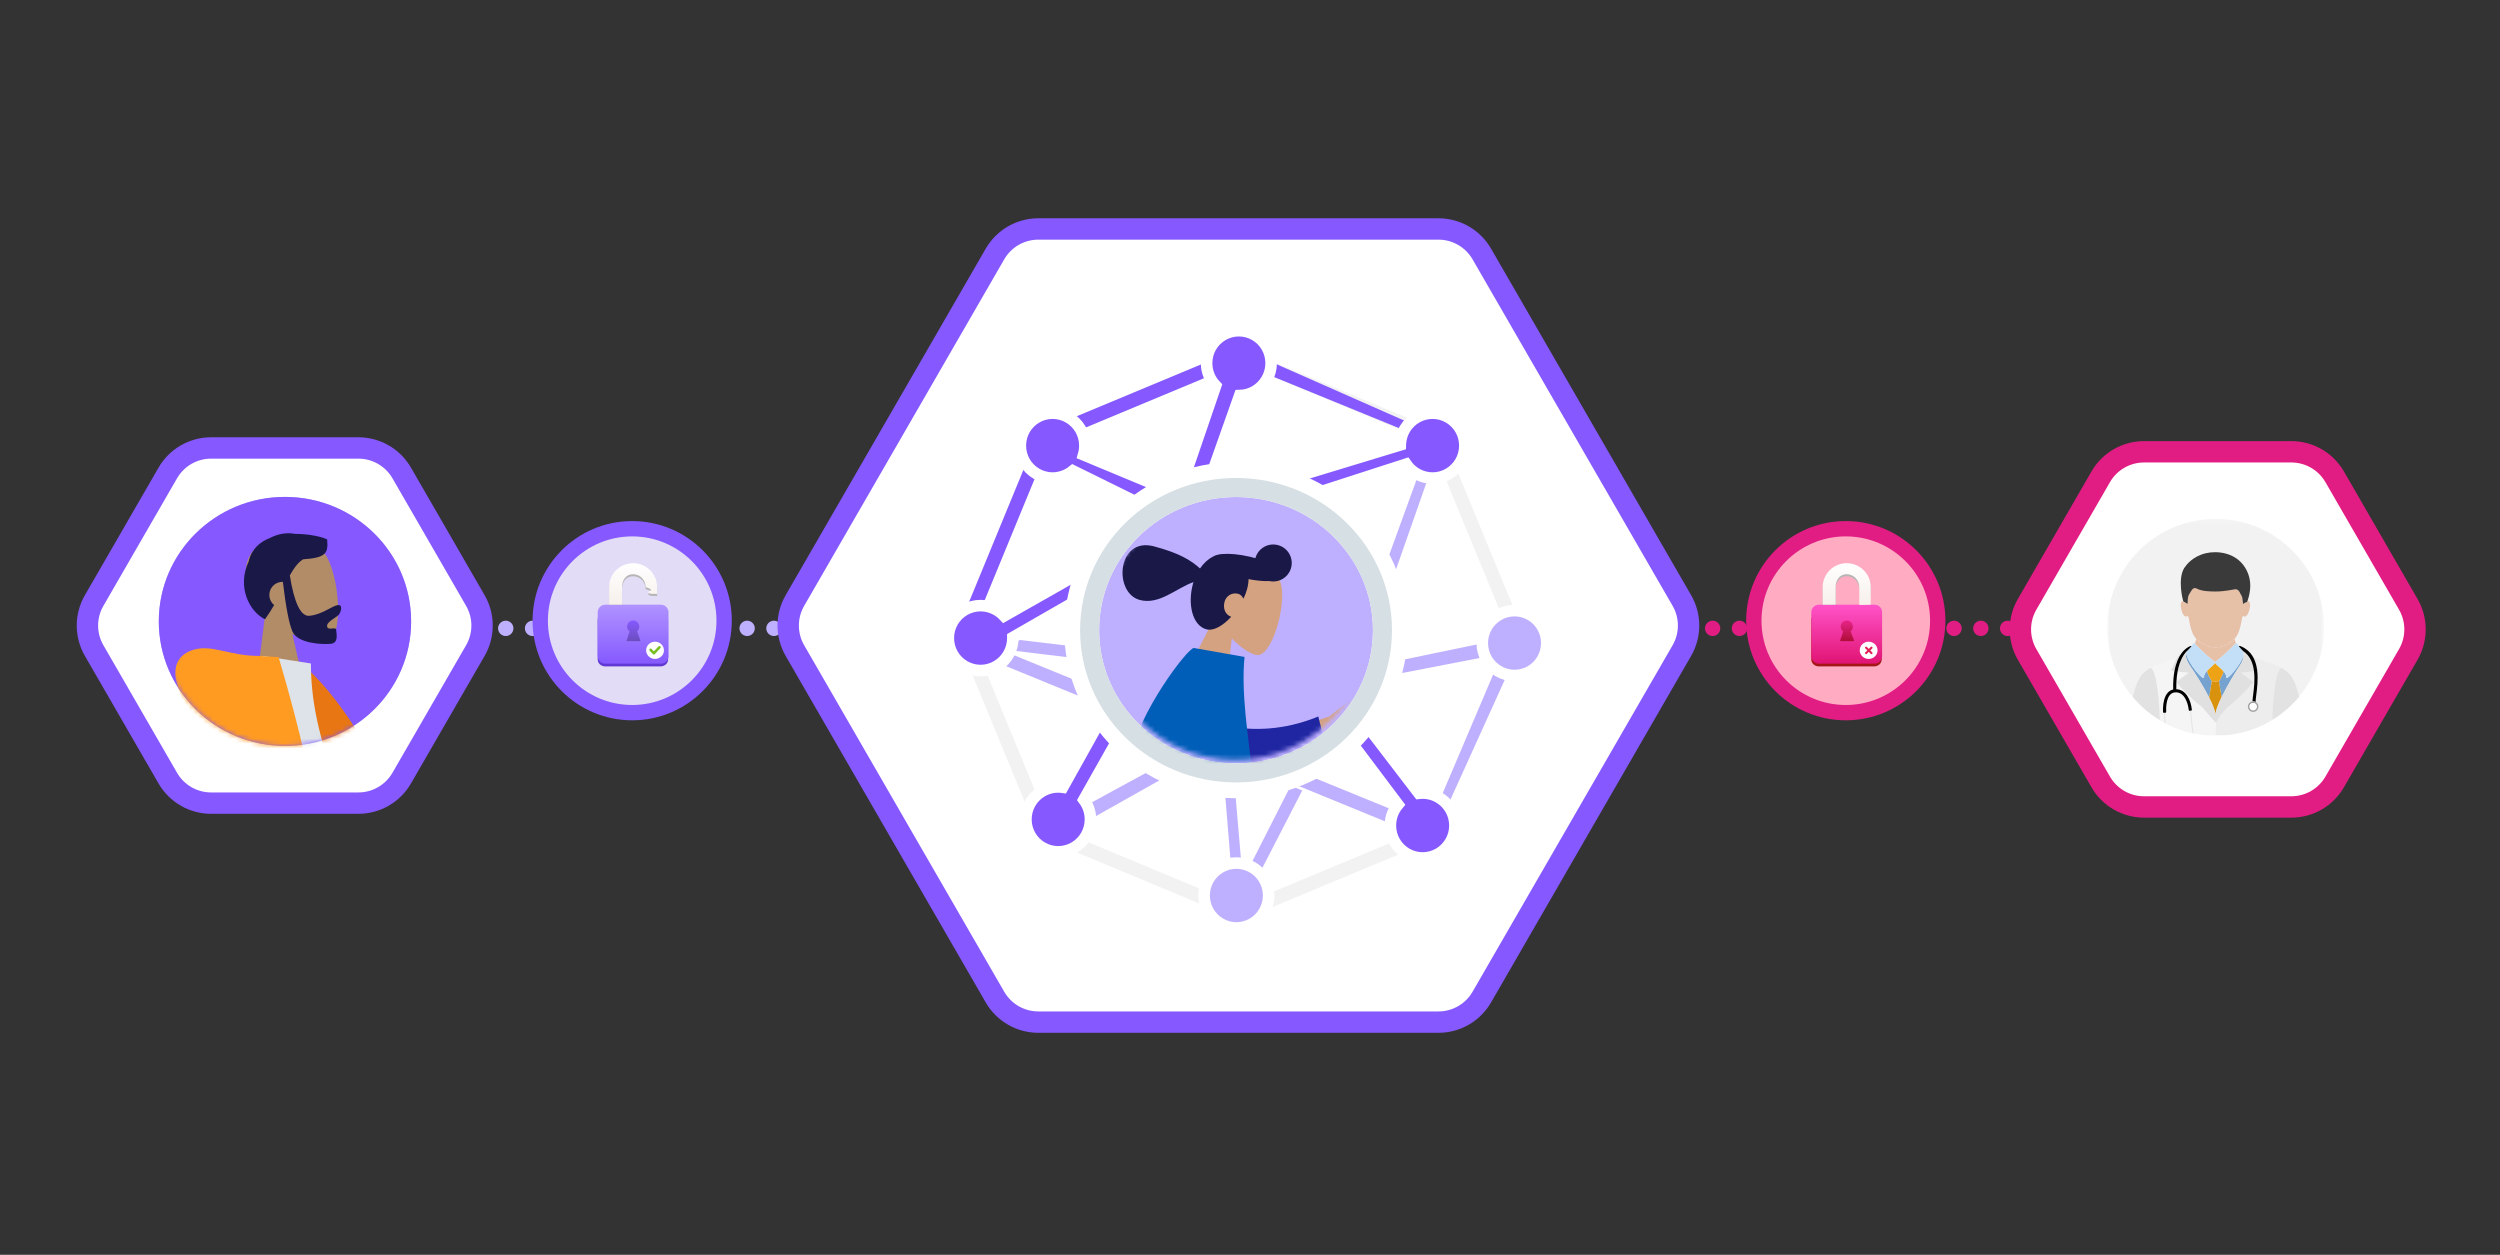 <?xml version="1.0" encoding="UTF-8"?>
<svg width="522px" height="262px" viewBox="0 0 522 262" version="1.1" xmlns="http://www.w3.org/2000/svg" xmlns:xlink="http://www.w3.org/1999/xlink">
    <rect x="0" y="0" width="522" height="262" fill="#333333" stroke="none"/>
    <title>share-it-safely-icon</title>
    <defs>
        <ellipse id="path-1" cx="28.763" cy="27.984" rx="28.585" ry="27.806"></ellipse>
        <ellipse id="path-2" cx="28.049" cy="27.27" rx="28.049" ry="27.27"></ellipse>
        <ellipse id="path-4" cx="27.768" cy="27.382" rx="27.768" ry="27.382"></ellipse>
        <polygon id="path-6" points="0 0.17 45.271 0.17 45.271 45.441 0 45.441"></polygon>
        <ellipse id="path-8" cx="26.384" cy="25.994" rx="26.345" ry="25.994"></ellipse>
        <linearGradient x1="50%" y1="0%" x2="50%" y2="100%" id="linearGradient-10">
            <stop stop-color="#B093FF" offset="0%"></stop>
            <stop stop-color="#8559FF" offset="100%"></stop>
        </linearGradient>
        <linearGradient x1="50%" y1="0.905%" x2="50%" y2="100%" id="linearGradient-11">
            <stop stop-color="#FFFFFF" offset="0%"></stop>
            <stop stop-color="#F7F0EB" offset="100%"></stop>
        </linearGradient>
        <linearGradient x1="50%" y1="100%" x2="50%" y2="3.061617e-15%" id="linearGradient-12">
            <stop stop-color="#6C4EBE" offset="0%"></stop>
            <stop stop-color="#8559FF" offset="100%"></stop>
        </linearGradient>
        <linearGradient x1="50%" y1="0%" x2="50%" y2="97.858%" id="linearGradient-13">
            <stop stop-color="#FF53C8" offset="0%"></stop>
            <stop stop-color="#E11575" offset="100%"></stop>
        </linearGradient>
        <linearGradient x1="50%" y1="0.905%" x2="50%" y2="100%" id="linearGradient-14">
            <stop stop-color="#FFFFFF" offset="0%"></stop>
            <stop stop-color="#F7F0EB" offset="100%"></stop>
        </linearGradient>
        <linearGradient x1="50%" y1="100%" x2="50%" y2="3.061617e-15%" id="linearGradient-15">
            <stop stop-color="#AF0D38" offset="0%"></stop>
            <stop stop-color="#E72387" offset="100%"></stop>
        </linearGradient>
    </defs>
    <g id="Page-1" stroke="none" stroke-width="1" fill="none" fill-rule="evenodd">
        <g id="solid-homepage-new-scaled-graphics-V2" transform="translate(-127, -1882)">
            <g id="share-it-safely-icon" transform="translate(127, 1882)">
                <g id="Group-8">
                    <line x1="83.2" y1="131.2" x2="232.8" y2="131.2" id="Path-13" stroke="#BFB0FF" stroke-width="3.2" stroke-linecap="round" stroke-linejoin="round" stroke-dasharray="0,5.6"></line>
                    <line x1="318.4" y1="131.2" x2="468" y2="131.2" id="Path-13" stroke="#E11D84" stroke-width="3.2" stroke-linecap="round" stroke-linejoin="round" stroke-dasharray="0,5.6"></line>
                    <g id="Group-7">
                        <g id="Group-12" transform="translate(127.962, 0)">
                            <g id="Group-5-Copy">
                                <path d="M135.838,38.014 L208.195,79.79 C211.428,81.656 213.419,85.105 213.419,88.838 L213.419,172.389 C213.419,176.122 211.428,179.571 208.195,181.438 L135.838,223.213 C132.605,225.08 128.622,225.08 125.389,223.213 L53.032,181.438 C49.799,179.571 47.808,176.122 47.808,172.389 L47.808,88.838 C47.808,85.105 49.799,81.656 53.032,79.79 L125.389,38.014 C128.622,36.148 132.605,36.148 135.838,38.014 Z" id="Polygon" stroke="#8559FF" stroke-width="4.461" fill="#FFFFFF" transform="translate(130.614, 130.614) rotate(30) translate(-130.614, -130.614) "></path>
                                <g id="Group" transform="translate(70.047, 68.893)">
                                    <polygon id="Path-25" stroke="#FFFFFF" stroke-width="0.582" fill="#BFB0FF" points="61.631 113.932 64.556 114.932 84.804 75.635 102.67 24.675 99.47 25.73 81.927 73.974"></polygon>
                                    <polygon id="Path-24" stroke="#FFFFFF" stroke-width="0.582" fill="#BFB0FF" points="24.458 101.306 78.297 71.998 117.189 63.961 117.189 67.587 78.297 75.113 24.458 105.426"></polygon>
                                    <polygon id="Path-24" stroke="#FFFFFF" stroke-width="0.582" fill="#BFB0FF" points="6.736 63.467 78.297 71.998 117.189 63.961 117.189 67.587 78.297 75.113 6.736 66.422"></polygon>
                                    <polygon id="Path-24" stroke="#FFFFFF" stroke-width="0.582" fill="#BFB0FF" points="55.883 45.995 61.99 117.425 59.436 120.54 53.328 45.995"></polygon>
                                    <polygon id="Path-24" stroke="#FFFFFF" stroke-width="0.582" fill="#BFB0FF" points="9.291 65.796 95.769 101.118 94.38 104.233 9.066 69.291"></polygon>
                                    <path d="M60.926,3.801 L102.91,21.302 L120.301,63.554 L102.91,105.806 L60.926,123.307 L18.941,105.806 L1.551,63.554 L18.941,21.302 L60.926,3.801 Z M60.926,6.932 L21.141,23.516 L4.662,63.554 L21.141,103.592 L60.926,120.176 L100.71,103.592 L117.189,63.554 L100.71,23.516 L60.926,6.932 Z" id="Combined-Shape" fill="#D8D8D8" opacity="0.321"></path>
                                    <path d="M60.926,3.801 L102.093,21.969 L99.905,22.874 L60.926,6.932 L21.141,23.516 L5.3,62.003 L1.551,63.554 L18.941,21.302 L60.926,3.801 Z" id="Combined-Shape" fill="#8559FF"></path>
                                    <polygon id="Path-2" stroke="#FFFFFF" stroke-width="1.165" fill="#BFB0FF" points="115.427 66.542 101.114 100.208 103.034 103.476 120.301 65.381"></polygon>
                                    <path d="M121.595,59.51 C123.68,60.721 124.963,62.95 124.963,65.362 L124.963,65.399 C124.963,67.811 123.68,70.04 121.595,71.251 C119.512,72.461 116.941,72.461 114.858,71.251 C112.773,70.04 111.49,67.811 111.49,65.399 L111.49,65.362 C111.49,62.95 112.773,60.721 114.858,59.51 C116.941,58.3 119.512,58.3 121.595,59.51 Z" id="Polygon-Copy-8" stroke="#FFFFFF" stroke-width="2.411" fill="#BFB0FF"></path>
                                    <path d="M63.516,112.218 C65.601,113.429 66.884,115.659 66.884,118.07 L66.884,118.107 C66.884,120.519 65.601,122.748 63.516,123.96 C61.434,125.17 58.862,125.17 56.78,123.96 C54.695,122.748 53.412,120.519 53.412,118.107 L53.412,118.07 C53.412,115.659 54.695,113.429 56.78,112.218 C58.862,111.008 61.434,111.008 63.516,112.218 Z" id="Polygon-Copy" stroke="#FFFFFF" stroke-width="2.411" fill="#BFB0FF"></path>
                                    <path d="M64.035,1.061 C66.12,2.272 67.403,4.502 67.403,6.913 L67.403,6.95 C67.403,9.362 66.12,11.591 64.035,12.803 C63.04,13.381 61.935,13.682 60.824,13.709 L54.654,31.152 C55.635,31.415 56.588,31.807 57.487,32.327 L58.031,32.641 C58.859,33.12 59.589,33.714 60.21,34.396 L94.379,24.008 L94.383,23.877 C94.47,21.565 95.735,19.451 97.746,18.282 C99.828,17.072 102.4,17.072 104.482,18.282 C106.567,19.494 107.85,21.723 107.85,24.135 L107.85,24.172 C107.85,26.583 106.567,28.813 104.482,30.024 C102.4,31.234 99.828,31.234 97.746,30.024 C96.87,29.516 96.136,28.827 95.579,28.021 L62.409,38.75 C62.631,39.862 62.648,41.026 62.434,42.187 L61.994,44.57 C61.779,45.738 61.367,46.841 60.791,47.839 L75.803,67.433 C77.702,66.672 79.866,66.814 81.666,67.859 C83.751,69.071 85.034,71.3 85.034,73.712 L85.034,73.749 C85.034,75.217 84.558,76.617 83.716,77.762 L98.258,96.744 C99.675,96.577 101.133,96.865 102.408,97.606 C104.493,98.817 105.776,101.046 105.776,103.458 L105.776,103.495 C105.776,105.907 104.493,108.136 102.408,109.347 C100.326,110.557 97.754,110.557 95.672,109.347 C93.587,108.136 92.304,105.907 92.304,103.495 L92.304,103.458 C92.304,101.842 92.879,100.309 93.886,99.108 L79.768,80.346 C78.142,80.711 76.412,80.463 74.929,79.601 C72.844,78.39 71.561,76.16 71.561,73.749 L71.561,73.712 C71.561,72.574 71.847,71.477 72.367,70.509 L57.782,51.123 C57.026,51.652 56.193,52.083 55.299,52.398 C54.832,52.562 54.358,52.693 53.881,52.79 L28.299,98.085 C29.178,99.244 29.676,100.675 29.676,102.176 L29.676,102.214 C29.676,104.625 28.393,106.854 26.307,108.066 C24.225,109.276 21.654,109.276 19.571,108.066 C17.486,106.854 16.203,104.625 16.203,102.214 L16.203,102.176 C16.203,99.765 17.486,97.536 19.571,96.324 C20.901,95.552 22.429,95.272 23.903,95.486 L47.968,52.335 C46.918,51.945 45.921,51.39 45.019,50.675 L44.545,50.299 C43.607,49.556 42.817,48.674 42.192,47.697 L13.472,64.198 C13.472,64.238 13.473,64.278 13.473,64.318 L13.473,64.355 C13.473,66.767 12.19,68.996 10.104,70.208 C8.022,71.418 5.451,71.418 3.368,70.208 C1.283,68.996 9.14230919e-13,66.767 9.09494702e-13,64.355 L9.09494702e-13,64.318 C9.08311199e-13,61.907 1.283,59.677 3.368,58.466 C5.451,57.256 8.022,57.256 10.104,58.466 C10.69,58.806 11.213,59.227 11.662,59.71 L40.591,43.269 C40.462,42.239 40.484,41.182 40.667,40.129 L40.757,39.61 C40.911,38.722 41.176,37.869 41.538,37.067 L26.017,29.42 C25.744,29.642 25.452,29.844 25.143,30.024 C23.06,31.234 20.489,31.234 18.406,30.024 C16.321,28.813 15.038,26.583 15.038,24.172 L15.038,24.135 C15.038,21.723 16.321,19.494 18.406,18.282 C20.489,17.072 23.06,17.072 25.143,18.282 C27.228,19.494 28.511,21.723 28.511,24.135 L28.511,24.172 C28.511,24.826 28.416,25.466 28.237,26.076 L44.811,32.972 C45.51,32.446 46.279,32.002 47.106,31.657 C47.79,31.371 48.494,31.154 49.207,31.004 L55.826,11.649 C54.626,10.404 53.93,8.727 53.93,6.95 L53.93,6.913 C53.93,4.502 55.213,2.272 57.298,1.061 C59.381,-0.149 61.952,-0.149 64.035,1.061 Z" id="Combined-Shape" stroke="#FFFFFF" stroke-width="2.411" fill="#8559FF"></path>
                                </g>
                                <g id="A-Human/Standing" transform="translate(101.36, 103.6)">
                                    <g id="Mask">
                                        <g id="path-10-link" transform="translate(0.715, 0.715)" fill="#000000" fill-rule="nonzero">
                                            <ellipse id="path-10" cx="28.049" cy="27.27" rx="28.049" ry="27.27"></ellipse>
                                        </g>
                                        <g id="Oval">
                                            <ellipse stroke="#FFFFFF" stroke-width="7.28" fill="#BFB0FF" fill-rule="evenodd" cx="28.763" cy="27.984" rx="32.225" ry="31.446"></ellipse>
                                            <ellipse stroke="#D6DFE3" stroke-width="3.976" cx="28.763" cy="27.984" rx="30.573" ry="29.794"></ellipse>
                                        </g>
                                    </g>
                                    <g id="A-Human/Sitting-Clipped" transform="translate(0.715, 1.505)">
                                        <mask id="mask-3" fill="white">
                                            <use xlink:href="#path-2"></use>
                                        </mask>
                                        <g id="path-10"></g>
                                    </g>
                                </g>
                            </g>
                            <g id="humaaan-12" transform="translate(127.438, 132.2) scale(-1, 1) translate(-127.438, -132.2) translate(96.438, 103.2)">
                                <g id="Mask" transform="translate(2.4, 0)">
                                    <ellipse id="Oval" cx="29.31" cy="28.925" rx="28.925" ry="28.539"></ellipse>
                                </g>
                                <g id="Clipped" transform="translate(0.743, 0.743)">
                                    <mask id="mask-5" fill="white">
                                        <use xlink:href="#path-4"></use>
                                    </mask>
                                    <g id="path-13"></g>
                                    <g id="Group" mask="url(#mask-5)">
                                        <g transform="translate(21.549, 49.071) scale(-1, 1) translate(-21.549, -49.071) translate(-17.951, 1.571)">
                                            <g id="Head/Front/Pony" transform="translate(25.753, 21.479) rotate(15) translate(-25.753, -21.479) translate(7.753, 4.479)">
                                                <g id="Head" transform="translate(18.545, 4.256)" fill="#D4A181" fill-rule="nonzero">
                                                    <path d="M14.734,3.527 C16.972,7.697 16.706,18.276 13.813,19.021 C12.66,19.319 10.202,18.59 7.7,17.083 L9.271,28.186 L0,28.186 L3.192,13.317 C1.412,11.229 0.207,8.669 0.408,5.802 C0.988,-2.461 12.496,-0.644 14.734,3.527 Z" id="Path"></path>
                                                </g>
                                                <path d="M30.52,0.009 C32.653,0.009 34.382,1.738 34.382,3.87 C34.382,5.933 32.765,7.617 30.728,7.726 C29.564,8.085 28.068,8.349 26.408,8.46 C26.569,9.065 26.657,9.753 26.657,10.531 C26.657,11.218 26.581,11.947 26.441,12.686 C26.082,12.258 25.6,11.979 25.112,11.979 C23.745,11.979 22.794,13.102 22.794,14.295 C22.794,15.809 23.669,16.905 24.945,16.992 C23.796,19.198 22.206,20.859 20.617,20.859 C17.6,20.859 15.455,16.827 15.455,12.492 C15.455,12.34 15.458,12.19 15.464,12.04 C12.272,14.227 9.813,18.542 5.59,18.542 C-0.156,18.542 -2.437,6.959 5.59,6.959 C11.049,6.959 13.734,7.755 16.048,8.931 C16.504,7.645 17.2,6.564 18.05,5.809 C18.255,5.579 18.571,5.357 18.98,5.151 C19.224,5.017 19.477,4.908 19.737,4.826 C21.132,4.313 23.156,3.951 25.417,3.872 C25.839,3.857 26.253,3.853 26.657,3.858 C26.663,1.731 28.39,0.009 30.52,0.009 Z" id="hair" fill="#191847" fill-rule="nonzero"></path>
                                            </g>
                                            <g id="Body/Pointing-Forward" transform="translate(39.496, 60.831) rotate(10) translate(-39.496, -60.831) translate(4.496, 32.831)">
                                                <path d="M62.839,17.919 C64.512,17.574 68.597,14.537 69.301,15.154 C70.342,16.066 69.414,18.867 68.32,20.261 C66.275,22.865 64.582,23.755 60.398,24.921 C58.211,25.531 55.845,26.753 53.302,28.588 L52.967,22.68 L58.856,19.446 C59.683,16.303 60.67,14.722 61.82,14.702 C62.703,14.291 61.165,18.263 62.839,17.919 Z M52.702,4.456 C51.621,6.375 50.57,8.442 51.121,9.033 C51.672,9.624 53.045,8.798 53.703,9.78 C54.141,10.435 51.794,11.469 46.662,12.883 L36.919,21.799 L31.968,16.487 L45.376,9.147 C47.605,6.5 49.802,4.445 51.966,2.981 C52.627,2.705 53.784,2.538 52.702,4.456 Z" id="Skin" fill="#D4A181" fill-rule="nonzero"></path>
                                                <path d="M25.873,13.417 C30.519,14.103 36.859,14.103 44.122,10.961 L45.799,17.149 C40.531,20.944 33.543,23.64 27.97,22.597 C23.579,21.774 22.17,16.084 25.873,13.417 Z" id="Sleeve" fill="#2026A2" fill-rule="nonzero" transform="translate(34.773, 16.892) rotate(-9) translate(-34.773, -16.892) "></path>
                                                <path d="M25.751,-1.65512699e-14 C26.343,7.594 29.319,15.964 31.762,24.233 C36.747,25.476 45.108,24.01 56.844,19.836 C59.754,25.855 61.1,30.147 60.88,32.71 C50.812,37.968 42.182,40.311 35.073,40.465 C35.302,44.68 34.789,48.693 33.064,52.359 C29.518,59.895 8.756,52.916 1.775,54.29 C-2.597,40.098 5.856,34.331 5.862,25.25 C5.87,15.306 13.858,-1.65512699e-14 15.033,-1.65512699e-14 L15.033,-1.65512699e-14 L25.751,-1.65512699e-14 Z" id="Clothes" fill="#005EB8" fill-rule="nonzero"></path>
                                            </g>
                                        </g>
                                    </g>
                                </g>
                            </g>
                        </g>
                        <path d="M468.28,91.614 L494.911,106.99 C498.144,108.856 500.135,112.305 500.135,116.038 L500.135,146.789 C500.135,150.522 498.144,153.971 494.911,155.838 L468.28,171.213 C465.047,173.08 461.064,173.08 457.832,171.213 L431.2,155.838 C427.968,153.971 425.976,150.522 425.976,146.789 L425.976,116.038 C425.976,112.305 427.968,108.856 431.2,106.99 L457.832,91.614 C461.064,89.748 465.047,89.748 468.28,91.614 Z" id="Polygon-Copy-6" stroke="#E11D84" stroke-width="4.461" fill="#FFFFFF" transform="translate(463.056, 131.414) rotate(30) translate(-463.056, -131.414) "></path>
                        <g id="Group-54" transform="translate(440, 108)">
                            <g id="Group-3" transform="translate(0, 0.166)">
                                <mask id="mask-7" fill="white">
                                    <use xlink:href="#path-6"></use>
                                </mask>
                                <g id="Clip-2"></g>
                                <path d="M45.271,22.806 C45.271,35.307 35.137,45.441 22.635,45.441 C10.134,45.441 -0,35.307 -0,22.806 C-0,10.304 10.134,0.17 22.635,0.17 C35.137,0.17 45.271,10.304 45.271,22.806" id="Fill-1" fill="#F2F2F2" mask="url(#mask-7)"></path>
                            </g>
                            <path d="M22.513,30.269 C22.521,30.248 22.533,30.228 22.555,30.212 C25.438,28.004 26.446,26.577 26.868,26.34 C26.73,26.006 26.638,25.675 26.577,25.358 C26.472,25.459 26.366,25.557 26.257,25.653 C25.917,25.951 25.554,26.224 25.164,26.453 C24.831,26.648 24.479,26.81 24.111,26.927 C23.777,27.035 23.433,27.105 23.083,27.141 C22.65,27.184 22.205,27.171 21.775,27.103 C21.421,27.047 21.075,26.952 20.742,26.822 C20.368,26.675 20.013,26.483 19.679,26.261 C19.287,25.999 18.924,25.695 18.585,25.369 C18.519,25.705 18.418,26.059 18.264,26.413 C18.743,26.795 19.806,28.17 22.472,30.212 C22.493,30.228 22.506,30.248 22.513,30.269 Z" id="Fill-4" fill="#E7C0A8"></path>
                            <path d="M17.452,31.297 C18.202,32.361 20.011,35.172 21.269,37.668 C21.53,35.981 21.743,34.657 21.828,34.19 C21.767,34.154 21.712,34.108 21.685,34.048 C21.309,33.207 20.892,32.735 20.871,32.024 C20.469,32.459 20.164,32.921 20.204,33.352 C20.318,34.559 16.643,30.271 16.491,28.412 C16.49,28.412 16.489,28.413 16.488,28.413 C16.486,28.419 16.484,28.424 16.483,28.43 C16.427,28.666 16.121,29.41 17.452,31.297 Z" id="Fill-6" fill="#76A2CF"></path>
                            <path d="M14.628,29.313 C14.572,29.349 14.517,29.387 14.462,29.425 C14.506,29.409 14.544,29.397 14.584,29.383 C14.599,29.359 14.613,29.336 14.628,29.313" id="Fill-8" fill="#76A2CF"></path>
                            <path d="M23.317,34.19 C23.401,34.649 23.609,35.938 23.864,37.585 C25.061,35.116 26.752,32.362 27.474,31.298 C28.391,29.947 28.491,29.173 28.474,28.765 C27.963,30.759 24.715,34.488 24.822,33.352 C24.859,32.962 24.613,32.547 24.269,32.15 C24.205,32.794 23.814,33.257 23.461,34.048 C23.434,34.108 23.379,34.154 23.317,34.19" id="Fill-10" fill="#76A2CF"></path>
                            <path d="M21.775,27.103 C22.205,27.171 22.65,27.184 23.083,27.141 C23.432,27.105 23.777,27.035 24.111,26.927 C24.479,26.809 24.831,26.648 25.164,26.453 C25.554,26.224 25.917,25.951 26.257,25.653 C26.366,25.557 26.472,25.459 26.577,25.358 C28.038,23.947 28.026,20.385 28.378,20.637 C29.184,21.178 29.699,19.567 29.8,18.611 C29.884,17.818 29.597,17.414 29.268,17.525 C29.199,17.868 28.668,17.732 28.458,18.076 C28.246,18.423 28.337,16.85 28.034,16.405 C27.731,15.96 27.566,15.178 26.929,15.059 C26.293,14.941 21.641,15.456 18.817,13.954 C17.835,13.432 17.672,15.249 17.127,16.05 C16.581,16.85 16.975,18.334 16.642,18.037 C16.519,17.928 16.396,17.856 16.282,17.798 C16.267,17.792 16.25,17.783 16.233,17.773 C16.067,17.691 15.93,17.632 15.862,17.52 C15.541,17.431 15.268,17.834 15.349,18.611 C15.45,19.567 15.966,21.178 16.772,20.637 C17.124,20.385 17.111,23.947 18.572,25.357 C18.576,25.361 18.581,25.365 18.585,25.369 C18.924,25.695 19.287,25.999 19.679,26.26 C20.013,26.483 20.368,26.675 20.742,26.822 C21.075,26.952 21.422,27.047 21.775,27.103 Z" id="Fill-12" fill="#E7C0A8"></path>
                            <path d="M16.282,17.798 C16.396,17.856 16.519,17.928 16.642,18.037 C16.975,18.334 16.581,16.85 17.127,16.049 C17.672,15.249 17.835,14.432 18.817,14.954 C19.741,15.446 21.372,15.499 22.482,15.508 C24.766,15.525 26.501,14.979 26.929,15.059 C27.565,15.178 27.731,15.961 28.034,16.406 C28.337,16.85 28.246,18.423 28.458,18.076 C28.668,17.732 29.199,17.868 29.268,17.525 C29.269,17.522 29.271,17.52 29.271,17.517 C29.332,17.161 30.821,13.795 28.791,10.532 C26.761,7.269 22.858,6.981 20.626,7.504 C17.745,8.179 16.509,9.966 16.055,10.618 C14.631,12.962 15.79,17.391 15.855,17.51 C15.857,17.513 15.86,17.516 15.863,17.52 C15.93,17.632 16.066,17.691 16.232,17.773 C16.249,17.781 16.265,17.789 16.282,17.798 Z" id="Fill-14" fill="#3A3A3A"></path>
                            <path d="M23.046,34.258 L22.66,34.283 L22.66,34.294 L22.573,34.289 L22.485,34.294 L22.485,34.283 L22.1,34.258 C22.017,34.253 21.932,34.247 21.86,34.211 C21.848,34.206 21.839,34.197 21.828,34.19 C21.743,34.657 21.53,35.981 21.269,37.668 C21.952,39.022 22.472,40.284 22.573,41.123 C22.675,40.266 23.192,38.97 23.864,37.585 C23.609,35.938 23.401,34.649 23.317,34.19 C23.306,34.197 23.297,34.206 23.286,34.211 C23.214,34.247 23.128,34.253 23.046,34.258 Z" id="Fill-16" fill="#D9920D"></path>
                            <path d="M21.828,34.19 C21.839,34.197 21.848,34.206 21.86,34.211 C21.932,34.247 22.017,34.253 22.1,34.258 L22.486,34.283 L22.486,34.294 L22.573,34.289 L22.66,34.294 L22.66,34.283 L23.046,34.258 C23.128,34.253 23.214,34.247 23.286,34.211 C23.297,34.206 23.306,34.197 23.317,34.19 C23.379,34.154 23.434,34.108 23.461,34.048 C23.814,33.257 24.205,32.794 24.268,32.15 C23.616,31.397 22.613,30.707 22.513,30.364 C22.42,30.688 21.52,31.321 20.871,32.024 C20.892,32.736 21.309,33.207 21.685,34.048 C21.712,34.108 21.767,34.154 21.828,34.19 Z" id="Fill-18" fill="#EEA317"></path>
                            <path d="M17.55,26.961 C17.366,27.205 17.031,27.562 16.826,27.759 C16.717,27.891 16.564,28.117 16.49,28.405 C16.49,28.407 16.49,28.41 16.491,28.412 C16.643,30.271 20.318,34.559 20.204,33.352 C20.163,32.921 20.469,32.459 20.871,32.024 C21.52,31.321 22.419,30.688 22.513,30.364 C22.613,30.707 23.616,31.397 24.269,32.15 C24.613,32.547 24.859,32.962 24.822,33.352 C24.715,34.488 27.963,30.759 28.474,28.765 C28.467,28.595 28.44,28.487 28.443,28.43 C28.454,28.216 28.413,28.056 28.356,27.932 C28.258,27.797 28.125,27.686 28.023,27.576 C28.012,27.563 28.002,27.552 27.99,27.541 C27.935,27.485 27.879,27.427 27.818,27.361 C27.727,27.265 27.639,27.167 27.479,26.957 C27.472,26.948 27.465,26.935 27.457,26.928 C27.458,26.927 27.459,26.927 27.46,26.926 C27.338,26.765 27.214,26.589 27.09,26.38 C27.039,26.293 26.97,26.283 26.868,26.34 C26.446,26.577 25.438,28.005 22.555,30.212 C22.533,30.228 22.521,30.248 22.513,30.269 C22.506,30.248 22.493,30.228 22.472,30.212 C19.806,28.17 18.743,26.795 18.264,26.413 C18.1,26.282 18.004,26.266 17.937,26.38 C17.824,26.57 17.711,26.732 17.6,26.883 C17.601,26.883 17.602,26.883 17.603,26.884 C17.6,26.889 17.552,26.956 17.55,26.961" id="Fill-20" fill="#C3DFF7"></path>
                            <path d="M17.706,44.491 L17.692,44.366 C17.43,42.01 17.287,40.68 17.265,40.414 L17.199,40.419 C17.105,40.427 17.023,40.358 17.013,40.264 C16.85,38.74 16.085,36.409 14.138,36.568 C12.23,36.723 12.258,39.852 12.296,40.643 C12.301,40.741 12.227,40.824 12.129,40.832 L12.054,40.838 L12.055,40.838 C12.07,41.028 12.112,41.762 12.179,43.023 C13.913,43.933 15.78,44.624 17.743,45.061 C17.742,44.856 17.725,44.659 17.706,44.491" id="Fill-22" fill="#F5F5F5"></path>
                            <path d="M11.839,40.855 C11.738,40.86 11.651,40.785 11.646,40.683 C11.623,40.239 11.606,39.212 11.854,38.223 C12.245,36.669 13.058,36.124 13.769,35.967 C13.767,35.953 13.761,35.941 13.76,35.926 C13.727,34.424 13.834,33.172 14.028,32.122 C13.501,32.031 13.161,31.924 13.316,31.808 C13.792,31.455 13.828,30.717 14.5,29.513 C14.526,29.467 14.556,29.426 14.584,29.383 C14.543,29.396 14.506,29.409 14.462,29.425 C13.088,29.889 9.786,30.911 8.805,31.556 C8.803,31.557 8.806,31.568 8.808,31.579 C9.007,31.474 9.169,31.436 9.236,31.533 C10.119,32.652 10.422,35.258 10.727,38.043 C10.821,38.901 10.913,40.704 10.955,42.337 C11.283,42.536 11.617,42.726 11.955,42.908 C11.892,41.726 11.853,41.037 11.838,40.855 C11.838,40.855 11.839,40.855 11.839,40.855" id="Fill-24" fill="#F5F5F5"></path>
                            <path d="M17.024,32.438 C17.024,32.438 15.744,32.354 14.68,32.218 C14.56,32.864 14.473,33.586 14.434,34.393 L17.024,32.438 Z" id="Fill-26" fill="#F5F5F5"></path>
                            <path d="M21.074,41.112 C20.565,40.542 19.956,39.709 19.337,39.258 C17.478,37.903 14.79,34.882 14.43,34.474 C14.41,34.929 14.4,35.403 14.411,35.911 C14.411,35.911 14.411,35.913 14.411,35.914 C16.364,35.972 17.44,38.035 17.662,40.205 C17.672,40.301 17.599,40.387 17.503,40.394 L17.482,40.396 C17.503,40.661 17.647,41.988 17.908,44.342 L17.923,44.472 C17.942,44.652 17.964,44.876 17.962,45.111 C18.785,45.286 19.624,45.417 20.478,45.499 L21.702,45.499 L22.639,45.499 C22.663,44.367 22.685,43.481 22.704,42.907 C22.153,42.423 21.657,41.764 21.074,41.112" id="Fill-28" fill="#F5F5F5"></path>
                            <path d="M9.236,31.533 C9.169,31.436 9.008,31.474 8.808,31.579 C8.303,31.845 7.548,32.556 7.438,32.665 C6.498,33.593 5.964,35.094 5.316,37.488 C6.913,39.397 8.817,41.04 10.955,42.337 C10.912,40.704 10.821,38.901 10.727,38.043 C10.422,35.257 10.119,32.652 9.236,31.533" id="Fill-30" fill="#E2E2E2"></path>
                            <path d="M36.164,31.533 C36.233,31.433 36.402,31.476 36.609,31.588 C36.615,31.568 36.617,31.557 36.615,31.556 C35.501,30.824 31.392,29.604 30.514,29.268 C30.502,29.264 30.491,29.262 30.48,29.258 C30.799,29.84 31.017,30.477 31.159,31.139 C31.285,31.434 31.408,31.658 31.61,31.808 C31.719,31.89 31.581,31.967 31.306,32.038 C31.522,33.867 31.281,35.771 31.107,37.135 C31.035,37.7 30.973,38.187 30.973,38.478 C30.973,38.509 30.963,38.536 30.955,38.565 C31.314,38.747 31.563,39.115 31.563,39.545 C31.563,40.154 31.069,40.648 30.459,40.648 C29.85,40.648 29.356,40.154 29.356,39.545 C29.356,38.982 29.779,38.524 30.323,38.455 C30.325,38.124 30.385,37.651 30.461,37.053 C30.628,35.745 30.849,33.908 30.636,32.165 C29.526,32.331 27.902,32.438 27.902,32.438 L30.537,34.427 C30.537,34.427 27.585,37.803 25.588,39.258 C24.97,39.709 24.361,40.542 23.852,41.112 C23.264,41.769 23.192,42.14 22.717,42.92 C22.712,42.916 22.708,42.911 22.704,42.907 C22.685,43.481 22.663,44.367 22.639,45.499 L22.767,45.499 L23.455,45.499 L24.883,45.499 C28.36,45.163 31.608,44.042 34.445,42.312 C34.488,40.686 34.579,38.896 34.673,38.043 C34.978,35.257 35.281,32.652 36.164,31.533" id="Fill-32" fill="#EDEDED"></path>
                            <path d="M14.5,29.513 C13.828,30.717 13.792,31.455 13.316,31.808 C13.161,31.924 13.501,32.031 14.028,32.122 C14.355,30.354 14.931,29.17 15.517,28.384 C15.228,28.613 14.894,28.917 14.628,29.313 C14.613,29.336 14.598,29.359 14.584,29.383 C14.556,29.426 14.526,29.467 14.5,29.513" id="Fill-34" fill="#E0E0E0"></path>
                            <path d="M31.61,31.809 C31.408,31.658 31.285,31.434 31.159,31.139 C31.222,31.435 31.27,31.735 31.306,32.037 C31.581,31.967 31.719,31.89 31.61,31.809" id="Fill-36" fill="#E0E0E0"></path>
                            <path d="M28.364,27.941 C28.362,27.938 28.358,27.935 28.356,27.932 C28.413,28.056 28.454,28.215 28.443,28.43 C28.44,28.487 28.468,28.595 28.475,28.765 C28.491,29.173 28.391,29.947 27.474,31.298 C26.752,32.362 25.061,35.116 23.864,37.585 C23.192,38.97 22.675,40.266 22.573,41.123 C22.473,40.284 21.952,39.022 21.269,37.668 C20.011,35.172 18.202,32.361 17.452,31.298 C16.121,29.41 16.427,28.665 16.483,28.43 C16.484,28.424 16.486,28.419 16.488,28.413 C16.488,28.411 16.489,28.408 16.49,28.405 C16.564,28.117 16.717,27.891 16.827,27.759 L16.826,27.76 C16.139,28.335 15.153,29.682 14.68,32.218 C15.744,32.353 17.024,32.438 17.024,32.438 L14.434,34.393 C14.432,34.42 14.431,34.447 14.43,34.474 C14.79,34.882 17.478,37.903 19.337,39.258 C19.956,39.709 20.565,40.542 21.074,41.112 C21.657,41.764 22.153,42.423 22.704,42.907 C22.708,42.911 22.712,42.916 22.717,42.92 C23.192,42.14 23.264,41.77 23.851,41.112 C24.361,40.542 24.97,39.709 25.588,39.258 C27.585,37.803 30.537,34.427 30.537,34.427 L27.902,32.438 C27.902,32.438 29.526,32.331 30.636,32.165 C30.43,30.485 29.82,28.892 28.364,27.941" id="Fill-38" fill="#E0E0E0"></path>
                            <path d="M27.479,26.957 C27.639,27.167 27.727,27.265 27.818,27.361 C27.87,27.414 27.924,27.469 27.991,27.541 C28.001,27.552 28.011,27.563 28.024,27.576 C28.125,27.686 28.258,27.796 28.355,27.931 C28.358,27.935 28.362,27.938 28.364,27.941 C29.82,28.892 30.43,30.485 30.636,32.165 C30.849,33.908 30.628,35.745 30.461,37.053 C30.385,37.651 30.325,38.124 30.323,38.456 C30.368,38.45 30.412,38.442 30.459,38.442 C30.639,38.442 30.806,38.489 30.955,38.565 C30.963,38.536 30.973,38.509 30.973,38.478 C30.973,38.187 31.035,37.7 31.107,37.135 C31.281,35.77 31.523,33.867 31.306,32.038 C31.27,31.735 31.222,31.434 31.159,31.139 C31.017,30.477 30.798,29.84 30.48,29.258 C29.927,28.247 29.07,27.403 27.764,26.89 C27.653,26.846 27.548,26.858 27.46,26.927 C27.459,26.927 27.458,26.928 27.457,26.928 C27.465,26.935 27.472,26.948 27.479,26.957" id="Fill-40" fill="#000000"></path>
                            <path d="M31.228,39.545 C31.228,39.969 30.884,40.314 30.459,40.314 C30.035,40.314 29.691,39.969 29.691,39.545 C29.691,39.12 30.035,38.776 30.459,38.776 C30.884,38.776 31.228,39.12 31.228,39.545 M30.323,38.456 C29.778,38.524 29.356,38.982 29.356,39.545 C29.356,40.154 29.85,40.648 30.459,40.648 C31.069,40.648 31.562,40.154 31.562,39.545 C31.562,39.115 31.314,38.747 30.955,38.565 C30.806,38.489 30.639,38.442 30.459,38.442 C30.413,38.442 30.368,38.45 30.323,38.456" id="Fill-42" fill="#A3A3A3"></path>
                            <path d="M30.459,38.776 C30.035,38.776 29.691,39.12 29.691,39.545 C29.691,39.969 30.035,40.314 30.459,40.314 C30.884,40.314 31.228,39.969 31.228,39.545 C31.228,39.12 30.884,38.776 30.459,38.776" id="Fill-44" fill="#FFFFFF"></path>
                            <path d="M14.028,32.122 C13.834,33.172 13.727,34.424 13.76,35.926 C13.761,35.94 13.767,35.953 13.769,35.967 C13.058,36.125 12.245,36.668 11.855,38.223 C11.606,39.212 11.623,40.239 11.646,40.683 C11.651,40.784 11.738,40.86 11.839,40.854 C11.84,40.854 11.841,40.855 11.843,40.855 L12.054,40.838 L12.129,40.832 C12.226,40.824 12.301,40.741 12.296,40.643 C12.258,39.852 12.23,36.723 14.138,36.568 C16.085,36.409 16.85,38.741 17.014,40.264 C17.023,40.358 17.105,40.427 17.199,40.419 L17.265,40.414 L17.482,40.396 L17.503,40.395 C17.599,40.387 17.672,40.301 17.662,40.205 C17.44,38.035 16.364,35.971 14.411,35.914 C14.411,35.913 14.411,35.912 14.411,35.912 C14.4,35.403 14.41,34.929 14.43,34.474 C14.432,34.447 14.432,34.42 14.434,34.393 C14.474,33.586 14.56,32.864 14.68,32.218 C15.153,29.682 16.139,28.335 16.826,27.76 L16.826,27.759 C17.031,27.562 17.366,27.205 17.55,26.961 C17.552,26.956 17.6,26.889 17.603,26.884 C17.602,26.883 17.601,26.884 17.6,26.883 C17.519,26.843 17.381,26.891 17.292,26.925 C17.018,27.028 16.261,27.387 15.517,28.384 C14.931,29.17 14.355,30.354 14.028,32.122" id="Fill-46" fill="#000000"></path>
                            <path d="M12.054,40.838 L11.843,40.855 C11.841,40.855 11.84,40.854 11.839,40.855 C11.839,40.855 11.838,40.855 11.838,40.855 C11.853,41.037 11.892,41.726 11.955,42.908 C12.029,42.948 12.105,42.984 12.179,43.023 C12.112,41.762 12.07,41.028 12.054,40.838 Z" id="Fill-48" fill="#E5E5E5"></path>
                            <path d="M17.923,44.473 L17.908,44.342 C17.646,41.988 17.503,40.661 17.482,40.396 L17.265,40.414 C17.287,40.68 17.43,42.01 17.692,44.366 L17.706,44.491 C17.725,44.659 17.742,44.857 17.743,45.061 C17.816,45.077 17.889,45.096 17.962,45.111 C17.964,44.876 17.942,44.652 17.923,44.473" id="Fill-50" fill="#E5E5E5"></path>
                            <path d="M36.609,31.588 C36.402,31.476 36.233,31.433 36.164,31.533 C35.281,32.652 34.978,35.257 34.673,38.042 C34.579,38.896 34.488,40.685 34.445,42.312 C36.58,41.011 38.481,39.365 40.074,37.454 C39.43,35.08 38.897,33.589 37.962,32.665 C37.853,32.557 37.114,31.862 36.609,31.588" id="Fill-52" fill="#E2E2E2"></path>
                        </g>
                        <g id="Group-11" transform="translate(0.64, 71.798)">
                            <path d="M64.04,19.016 L90.671,34.392 C93.904,36.258 95.895,39.707 95.895,43.44 L95.895,74.191 C95.895,77.924 93.904,81.373 90.671,83.24 L64.04,98.615 C60.807,100.482 56.824,100.482 53.592,98.615 L26.96,83.24 C23.728,81.373 21.736,77.924 21.736,74.191 L21.736,43.44 C21.736,39.707 23.728,36.258 26.96,34.392 L53.592,19.016 C56.824,17.15 60.807,17.15 64.04,19.016 Z" id="Polygon" stroke="#8559FF" stroke-width="4.461" fill="#FFFFFF" transform="translate(58.816, 58.816) rotate(30) translate(-58.816, -58.816) "></path>
                            <g id="humaaan-3" transform="translate(59.06, 57.602) scale(-1, 1) translate(-59.06, -57.602) translate(31.56, 30.602)">
                                <g id="Mask" transform="translate(1.004, 1.004)">
                                    <g id="path-4-link" transform="translate(1.405, 1.405)" fill="#000000" fill-rule="nonzero">
                                        <ellipse id="path-4" cx="25.292" cy="24.94" rx="25.292" ry="24.94"></ellipse>
                                    </g>
                                    <ellipse id="Oval" fill="#BFB0FF" cx="26.697" cy="26.345" rx="26.345" ry="25.994"></ellipse>
                                </g>
                                <g id="Clipped" transform="translate(0.401, 0.401)">
                                    <g id="Group" transform="translate(0.915, 0.953)">
                                        <mask id="mask-9" fill="white">
                                            <use xlink:href="#path-8"></use>
                                        </mask>
                                        <use id="Mask" fill="#8559FF" xlink:href="#path-8"></use>
                                        <g mask="url(#mask-9)">
                                            <g transform="translate(30.356, 97.358) scale(-1, 1) rotate(10) translate(-30.356, -97.358) translate(-30.644, 4.358)">
                                                <g id="Head/Front/Short-Beard" transform="translate(54.833, 20.497) rotate(-15) translate(-54.833, -20.497) translate(44.333, 2.497)">
                                                    <g id="Head" transform="translate(0.065, 1.485)" fill="#B28B67" fill-rule="nonzero">
                                                        <path d="M17.414,4.163 C20.06,9.087 19.746,21.576 16.326,22.456 C14.963,22.806 12.058,21.947 9.102,20.168 L10.957,33.275 L0,33.275 L3.772,15.721 C1.668,13.256 0.245,10.234 0.482,6.849 C1.168,-2.906 14.769,-0.76 17.414,4.163 Z" id="Path"></path>
                                                    </g>
                                                    <path d="M11.539,0.856 C14.613,1.119 17.358,2.055 18.136,2.611 C18.136,5.517 17.572,6.379 12.755,6.303 C11.572,6.927 10.662,8.002 9.714,9.411 C10.133,15.244 11.243,18.161 13.042,18.161 C15.742,18.161 18.032,16.45 19.217,16.45 C20.08,16.45 19.887,17.529 19.315,18.329 C18.843,18.989 16.543,19.625 16.543,20.648 C16.543,21.671 18.36,20.879 18.36,21.486 C18.36,22.49 18.679,24.377 16.935,24.377 C15.169,24.377 10.106,23.734 9.239,21.118 C8.679,19.429 8.317,15.931 8.153,10.622 C8.046,10.608 7.937,10.601 7.826,10.601 C6.313,10.601 5.087,11.826 5.087,13.336 C5.087,14.103 5.403,14.796 5.912,15.293 C5.278,16.186 4.568,17.119 3.754,18.082 C0.696,16.25 -1.573,10.888 1.416,5.737 C2.243,3.213 4.113,1.865 6.323,1.24 C8.112,0.492 9.97,0.408 11.539,0.856 Z" id="Hair" fill="#191847" fill-rule="nonzero"></path>
                                                </g>
                                                <g id="Bottom/Standing/Baggy-Pants" transform="translate(-0, 75.918)">
                                                    <polygon id="Leg" fill="#997659" fill-rule="nonzero" points="54.152 0 76.56 56.626 91.59 104.498 97.524 104.498 74.548 2.3203226e-13"></polygon>
                                                    <path d="M49.64,0 C49.401,19.899 45.921,46.689 45.366,47.929 C44.995,48.756 32.2,59.272 6.98,79.477 L11.067,83.844 C40.824,66.521 56.392,56.704 57.769,54.394 C59.834,50.928 66.559,19.037 71.958,0 L49.64,0 Z" id="Leg" fill="#B28B67" fill-rule="nonzero"></path>
                                                    <g id="Accessories/Shoe/Flat-Sneaker" transform="translate(12.909, 88.599) rotate(50) translate(-12.909, -88.599) translate(-0.591, 83.599)" fill="#E4E4E4" fill-rule="nonzero">
                                                        <path d="M1.223,3.149 C0.712,4.51 0.457,5.528 0.457,6.204 C0.457,7.026 0.594,8.225 0.868,9.802 C1.823,9.802 10.407,9.802 26.618,9.802 C27.287,7.594 26.901,6.401 25.459,6.225 C24.018,6.049 22.82,5.89 21.866,5.748 L9.898,0.421 C9.667,0.318 9.397,0.422 9.295,0.652 C9.293,0.656 9.292,0.66 9.29,0.664 L8.521,2.527 L8.521,2.527 C7.186,3.149 6.102,3.459 5.267,3.459 C4.589,3.459 3.653,3.186 2.458,2.639 L2.458,2.639 C1.999,2.429 1.457,2.631 1.247,3.089 C1.238,3.109 1.23,3.129 1.223,3.149 Z" id="shoe"></path>
                                                    </g>
                                                    <polygon id="Pant" fill="#69A1AC" fill-rule="nonzero" points="69.218 99.567 97.435 96.51 76.523 1.29553291e-14 51.25 1.29553291e-14"></polygon>
                                                    <path d="M12.816,72.431 L31.325,94.304 C50.819,73.046 62.185,59.175 65.421,52.692 C68.657,46.208 71.566,28.644 74.149,0 L45.696,0 C44.286,25.2 43.335,38.386 42.844,39.559 C42.353,40.731 32.343,51.689 12.816,72.431 Z" id="Pant" fill="#89C5CC" fill-rule="nonzero"></path>
                                                </g>
                                                <g id="Body/Hoodie" transform="translate(66.048, 67.98) rotate(-10) translate(-66.048, -67.98) translate(17.548, 25.48)">
                                                    <path d="M15.73,44.508 L25.271,44.546 C19.38,63.533 16.2,73.607 15.73,74.769 C14.674,77.383 16.909,81.364 17.865,83.503 C14.751,84.894 15.083,79.742 11.155,81.567 C7.57,83.232 4.843,86.25 0.701,83.698 C0.192,83.384 -0.366,82.203 0.982,81.28 C4.341,78.98 9.182,74.955 9.836,73.63 C10.728,71.824 12.693,62.116 15.73,44.508 L15.73,44.508 Z M71.645,44.14 L86.208,54.817 C90.158,55.881 93.458,57.205 96.108,58.789 C96.734,59.358 97.491,60.512 94.895,60.312 C92.298,60.113 89.559,60.02 89.2,60.904 C88.842,61.788 90.413,62.845 89.689,64.038 C89.206,64.834 86.926,62.839 82.847,58.056 L68.426,52.085 L71.645,44.14 Z" id="Skin" fill="#B28B67" fill-rule="nonzero"></path>
                                                    <path d="M40.581,6.478 L44.455,5.46 C60.148,16.769 68.256,40.422 87.263,51.665 L83.424,57.37 C52.06,56.249 41.789,27.43 40.581,6.478 Z" id="Coat-Back" fill="#E87613" fill-rule="nonzero" transform="translate(63.922, 31.415) rotate(5) translate(-63.922, -31.415) "></path>
                                                    <path d="M25.633,54.072 C41.463,54.072 53.107,54.072 60.565,54.072 C62.161,54.072 61.86,51.771 61.629,50.609 C58.966,37.208 48.571,22.762 48.571,3.685 L38.495,2.108 C30.161,15.49 27.279,31.966 25.633,54.072 Z" id="Shirt" fill="#DDE3E9" fill-rule="nonzero"></path>
                                                    <path d="M37.737,2.108 C38.077,2.108 38.389,2.129 38.672,2.171 L41.828,2.351 C50.878,32.974 53.374,53.405 49.316,63.644 L49.316,63.644 L21.822,63.644 C20.193,67.437 18.634,70.627 17.146,73.216 L17.146,73.216 L9.654,73.216 C8.949,50.456 14.369,31.138 25.914,15.262 C24.451,14.842 23.292,13.863 22.438,12.323 C18.755,5.689 20.085,2.036 24.021,0.835 C27.956,-0.366 31.466,2.108 37.737,2.108 Z" id="Coat-Front" fill="#FF9B21" fill-rule="nonzero"></path>
                                                    <path d="M32.025,63.644 L21.822,63.644 C23.722,59.221 25.718,53.978 27.809,47.918 C28.674,55.14 30.079,60.382 32.025,63.644 Z" id="Shade" fill-opacity="0.1" fill="#000000" fill-rule="nonzero"></path>
                                                </g>
                                            </g>
                                        </g>
                                    </g>
                                </g>
                            </g>
                        </g>
                    </g>
                </g>
                <g id="Group-9" transform="translate(112.8, 110.4)">
                    <g id="Group-13">
                        <circle id="Oval" stroke="#8559FF" stroke-width="3.2" fill="#E3DCF6" cx="19.2" cy="19.2" r="19.2"></circle>
                        <g id="Group-10" transform="translate(12, 7.2)">
                            <g id="Group-8" fill-rule="nonzero">
                                <path d="M13.125,21.542 C13.994,21.542 14.7,20.898 14.7,20.103 L14.7,11.788 C14.7,10.993 13.994,10.349 13.125,10.349 L12.337,10.349 L2.362,10.349 L1.575,10.349 C0.705,10.349 0,10.993 0,11.788 L0,20.103 C0,20.898 0.705,21.542 1.575,21.542 L13.125,21.542 Z" id="l" fill="#6138D3"></path>
                                <path d="M12.408,6.829 L12.408,5.418 C12.408,2.652 10.157,0.422 7.392,0.422 C4.627,0.422 2.376,2.652 2.376,5.418 L2.376,9.082 L5.076,9.082 C5.076,6.639 5.076,5.418 5.076,5.418 C5.076,4.118 5.756,2.726 7.392,2.726 C9.028,2.726 10.013,4.118 10.013,5.418 C10.013,5.418 10.873,5.613 11.183,6.002 C11.261,6.099 10.575,6.256 10.535,6.473 C10.522,6.543 10.724,6.661 11.14,6.829 L12.408,6.829 Z" id="l" fill="#B5B5B5"></path>
                                <path d="M13.2,20.979 C14.074,20.979 14.784,20.27 14.784,19.395 L14.784,10.243 C14.784,9.369 14.074,8.659 13.2,8.659 L12.408,8.659 L2.376,8.659 L1.584,8.659 C0.709,8.659 0,9.369 0,10.243 L0,19.395 C0,20.27 0.709,20.979 1.584,20.979 L13.2,20.979 Z" id="l" fill="url(#linearGradient-10)"></path>
                                <path d="M12.408,6.406 L12.408,4.995 C12.408,2.23 10.157,0 7.392,0 C4.627,0 2.376,2.23 2.376,4.995 L2.376,8.659 L5.076,8.659 C5.076,6.217 5.076,4.995 5.076,4.995 C5.076,3.696 5.756,2.304 7.392,2.304 C9.028,2.304 10.013,3.696 10.013,4.995 C10.013,4.995 10.873,5.19 11.183,5.579 C11.261,5.677 10.575,5.834 10.535,6.051 C10.522,6.12 10.724,6.239 11.14,6.406 L12.408,6.406 Z" id="l" fill="url(#linearGradient-11)"></path>
                            </g>
                            <ellipse id="Oval" fill="#FFFFFF" fill-rule="nonzero" cx="11.971" cy="18.186" rx="1.859" ry="1.802"></ellipse>
                            <path d="M11.723,19.087 C11.661,19.087 11.6,19.055 11.538,18.989 L10.857,18.272 C10.765,18.174 10.765,17.978 10.857,17.88 C10.95,17.783 11.136,17.783 11.228,17.88 L11.723,18.402 L12.713,17.359 C12.805,17.261 12.991,17.261 13.084,17.359 C13.176,17.456 13.176,17.652 13.084,17.75 L11.909,18.989 C11.878,19.055 11.785,19.087 11.723,19.087 Z" id="Path" fill="#78BE20" fill-rule="nonzero"></path>
                            <path d="M7.411,11.968 C8.111,11.968 8.678,12.535 8.678,13.235 C8.678,13.63 8.498,13.983 8.214,14.215 L8.96,16.27 L6.003,16.27 L6.652,14.25 C6.344,14.019 6.144,13.65 6.144,13.235 C6.144,12.535 6.711,11.968 7.411,11.968 Z" id="Combined-Shape" fill="url(#linearGradient-12)"></path>
                        </g>
                    </g>
                    <g id="icon" transform="translate(35.84, 24.48)"></g>
                </g>
                <g id="Group-9-Copy" transform="translate(366.2, 110.4)">
                    <circle id="Oval" stroke="#E11D84" stroke-width="3.2" fill="#FFACC3" cx="19.2" cy="19.2" r="19.2"></circle>
                    <g id="Group-10" transform="translate(12, 7.2)">
                        <g id="Group-8" fill-rule="nonzero">
                            <path d="M13.125,21.542 C13.994,21.542 14.7,20.898 14.7,20.103 L14.7,11.788 C14.7,10.993 13.994,10.349 13.125,10.349 L12.337,10.349 L2.362,10.349 L1.575,10.349 C0.705,10.349 0,10.993 0,11.788 L0,20.103 C0,20.898 0.705,21.542 1.575,21.542 L13.125,21.542 Z" id="l" fill="#A51616"></path>
                            <path d="M12.408,6.829 L12.408,5.418 C12.408,2.652 10.157,0.422 7.392,0.422 C4.627,0.422 2.376,2.652 2.376,5.418 L2.376,9.082 L5.076,9.082 C5.076,6.639 5.076,5.418 5.076,5.418 C5.076,4.118 5.756,2.726 7.392,2.726 C9.028,2.726 10.013,4.118 10.013,5.418 C10.013,5.418 10.873,5.613 11.183,6.002 C11.261,6.099 10.575,6.256 10.535,6.473 C10.522,6.543 10.724,6.661 11.14,6.829 L12.408,6.829 Z" id="l" fill="#B5B5B5"></path>
                            <path d="M13.2,20.979 C14.074,20.979 14.784,20.27 14.784,19.395 L14.784,10.243 C14.784,9.369 14.074,8.659 13.2,8.659 L12.408,8.659 L2.376,8.659 L1.584,8.659 C0.709,8.659 0,9.369 0,10.243 L0,19.395 C0,20.27 0.709,20.979 1.584,20.979 L13.2,20.979 Z" id="l" fill="url(#linearGradient-13)"></path>
                            <path d="M12.408,8.659 L12.408,4.995 C12.408,2.23 10.157,0 7.392,0 C4.627,0 2.376,2.23 2.376,4.995 L2.376,8.659 L5.076,8.659 C5.076,6.217 5.076,4.995 5.076,4.995 C5.076,3.696 5.756,2.304 7.392,2.304 C9.028,2.304 10.013,3.696 10.013,4.995 C10.013,4.995 10.054,8.442 10.013,8.659 C10,8.729 10.798,8.729 12.408,8.659 Z" id="l" fill="url(#linearGradient-14)"></path>
                        </g>
                        <ellipse id="Oval" fill="#FFFFFF" fill-rule="nonzero" cx="11.971" cy="18.186" rx="1.859" ry="1.802"></ellipse>
                        <path d="M7.411,11.968 C8.111,11.968 8.678,12.535 8.678,13.235 C8.678,13.63 8.498,13.983 8.214,14.215 L8.96,16.27 L6.003,16.27 L6.652,14.25 C6.344,14.019 6.144,13.65 6.144,13.235 C6.144,12.535 6.711,11.968 7.411,11.968 Z" id="Combined-Shape" fill="url(#linearGradient-15)"></path>
                    </g>
                    <g id="icon" transform="translate(23.04, 24.48)"></g>
                    <path d="M23.546,26.161 L24.001,25.705 L24.457,26.161 C24.513,26.217 24.604,26.217 24.66,26.161 L24.761,26.06 C24.817,26.004 24.817,25.913 24.761,25.857 L24.305,25.401 L24.761,24.946 C24.817,24.89 24.817,24.799 24.761,24.743 L24.66,24.642 C24.604,24.586 24.513,24.586 24.457,24.642 L24.001,25.098 L23.546,24.642 C23.49,24.586 23.399,24.586 23.343,24.642 L23.242,24.743 C23.186,24.799 23.186,24.89 23.242,24.946 L23.698,25.401 L23.242,25.857 C23.186,25.913 23.186,26.004 23.242,26.06 L23.343,26.161 C23.399,26.217 23.49,26.217 23.546,26.161 Z" id="t" fill="#E11D53" fill-rule="nonzero"></path>
                </g>
            </g>
        </g>
    </g>
</svg>